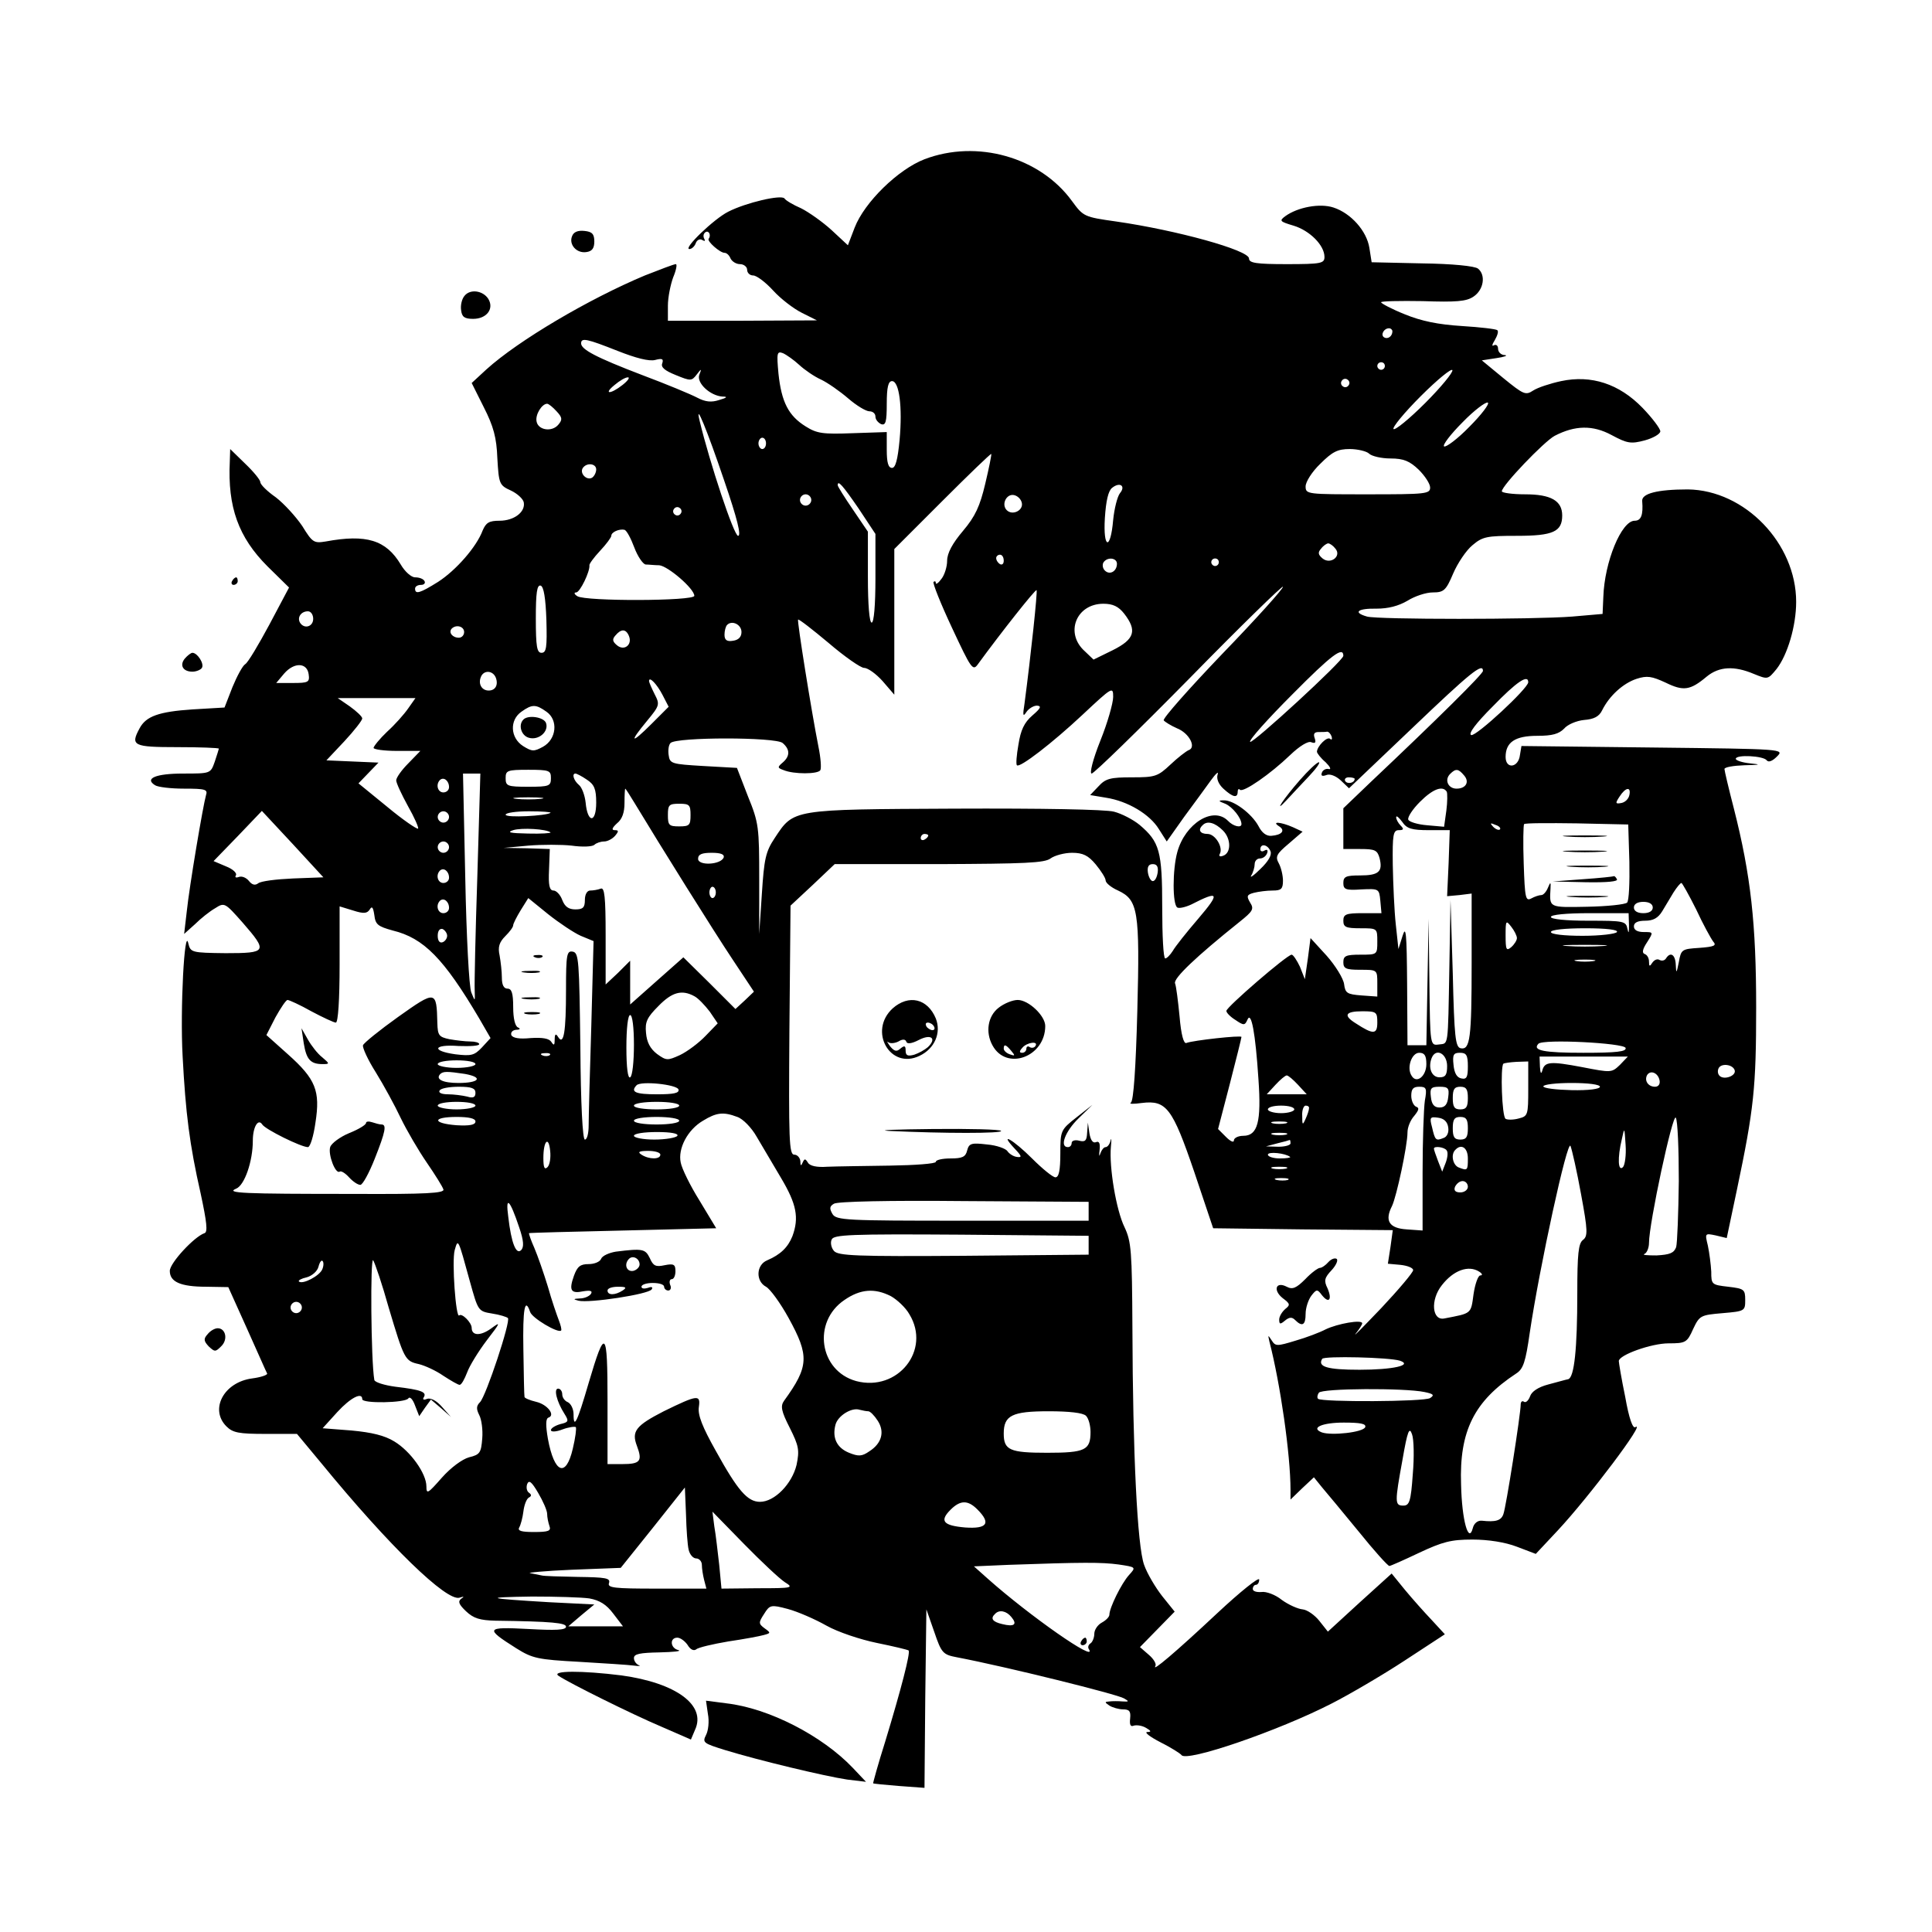 <?xml version="1.0" standalone="no"?>
<!DOCTYPE svg PUBLIC "-//W3C//DTD SVG 20010904//EN"
 "http://www.w3.org/TR/2001/REC-SVG-20010904/DTD/svg10.dtd">
<svg version="1.0" xmlns="http://www.w3.org/2000/svg"
 width="512pt" height="512pt" viewBox="0 0 512 512"
 preserveAspectRatio="xMidYMid meet">
<g transform="translate(0,512) scale(0.1,-0.1)"
fill="#000000" stroke="none">
<path d="M2450 4698 c-70 -27 -159 -114 -185 -181 l-18 -47 -43 40 c-24 22
-61 48 -81 58 -21 9 -41 21 -44 26 -8 11 -102 -11 -149 -35 -38 -19 -121 -99
-103 -99 6 0 14 7 17 16 3 8 11 12 17 8 7 -4 9 -3 5 4 -3 6 -2 13 4 17 9 5 15
-9 8 -18 -5 -6 30 -37 42 -37 6 0 13 -7 16 -15 4 -8 15 -15 25 -15 10 0 19 -7
19 -15 0 -8 7 -15 16 -15 9 0 33 -18 53 -40 20 -22 54 -48 76 -59 l40 -20
-197 -1 -198 0 0 40 c0 22 7 56 14 75 8 19 11 35 7 35 -5 0 -41 -14 -82 -30
-148 -62 -335 -172 -420 -249 l-39 -36 32 -64 c26 -51 34 -81 36 -135 4 -68 5
-72 36 -86 17 -8 32 -22 34 -31 5 -26 -26 -49 -64 -49 -28 0 -36 -5 -45 -26
-16 -43 -70 -105 -118 -136 -48 -30 -61 -34 -61 -18 0 6 7 10 16 10 8 0 12 5
9 10 -3 6 -14 10 -25 10 -10 0 -27 15 -38 34 -39 65 -91 81 -199 61 -31 -5
-35 -3 -62 41 -17 25 -48 59 -70 76 -23 16 -41 34 -41 40 0 6 -18 28 -40 49
l-40 39 -1 -33 c-6 -121 23 -201 100 -278 l57 -56 -52 -98 c-29 -54 -57 -101
-64 -105 -7 -4 -22 -32 -34 -61 l-21 -54 -85 -5 c-89 -6 -123 -18 -140 -50
-25 -46 -17 -50 100 -50 61 0 110 -2 110 -4 0 -1 -5 -17 -11 -35 -11 -31 -11
-31 -84 -31 -72 0 -103 -13 -74 -31 8 -5 42 -9 77 -9 56 0 63 -2 58 -17 -8
-28 -44 -241 -51 -308 l-7 -60 29 26 c15 15 39 34 53 42 25 16 26 15 73 -38
67 -77 65 -81 -45 -81 -91 1 -93 2 -99 26 -10 47 -22 -174 -15 -300 8 -150 18
-232 48 -364 16 -75 19 -101 10 -104 -27 -9 -92 -79 -92 -100 0 -29 28 -42 97
-42 l58 -1 50 -111 c28 -62 51 -115 53 -118 1 -4 -17 -10 -40 -13 -75 -10
-113 -82 -68 -127 17 -17 33 -20 104 -20 l83 0 64 -77 c181 -221 333 -368 367
-357 12 4 13 3 4 -3 -9 -7 -6 -15 13 -33 20 -19 37 -24 78 -25 152 -2 187 -6
187 -16 0 -9 -28 -10 -100 -6 -113 6 -116 2 -32 -51 43 -27 57 -30 167 -36 66
-4 131 -8 145 -10 14 -2 19 -1 13 1 -7 3 -13 11 -13 19 0 11 16 14 68 15 37 1
59 3 50 6 -22 5 -24 33 -3 33 8 0 20 -9 27 -19 7 -12 16 -17 23 -12 5 5 44 14
85 21 41 6 84 14 94 17 19 5 19 6 2 18 -16 12 -16 15 -1 38 15 24 18 25 63 13
26 -7 72 -27 102 -44 30 -17 90 -37 134 -46 44 -9 82 -18 84 -20 5 -6 -20
-103 -62 -241 -19 -60 -33 -111 -32 -111 0 -1 31 -4 68 -7 l68 -5 2 237 3 236
21 -60 c19 -56 23 -60 60 -67 131 -25 425 -98 443 -109 14 -8 13 -9 -4 -8 -11
1 -27 1 -35 0 -13 -1 -13 -2 0 -11 8 -5 25 -10 36 -10 17 0 21 -5 19 -24 -2
-17 1 -23 10 -19 8 2 22 0 32 -6 14 -8 15 -11 3 -11 -8 -1 8 -13 35 -27 28
-14 53 -30 56 -34 12 -20 257 64 399 137 47 24 134 75 192 113 l107 70 -35 38
c-20 21 -52 57 -71 80 l-35 43 -85 -77 -84 -77 -23 29 c-12 15 -32 29 -44 30
-12 1 -37 12 -55 25 -17 14 -42 23 -54 21 -13 -1 -23 2 -23 8 0 6 4 11 8 11 5
0 9 6 9 14 0 8 -50 -32 -111 -89 -111 -104 -175 -158 -164 -140 3 6 -5 19 -18
30 l-23 20 46 47 46 47 -33 41 c-18 23 -40 60 -48 83 -18 50 -30 294 -31 628
-1 204 -3 229 -21 267 -22 45 -41 159 -36 213 2 18 1 26 -1 16 -2 -9 -8 -17
-13 -17 -5 0 -11 -8 -14 -17 -3 -10 -4 -6 -2 9 2 18 -1 25 -10 21 -8 -3 -14 6
-17 24 l-4 28 -2 -27 c-1 -21 -5 -25 -21 -21 -11 3 -20 0 -20 -6 0 -6 -4 -11
-10 -11 -23 0 -7 42 28 76 l37 36 -42 -33 c-42 -33 -43 -35 -43 -96 0 -45 -4
-63 -13 -63 -7 0 -35 23 -62 50 -49 49 -90 73 -46 26 19 -20 20 -24 6 -22 -9
1 -20 8 -25 15 -4 7 -29 16 -54 18 -42 5 -48 3 -53 -16 -4 -17 -13 -21 -44
-21 -22 0 -39 -4 -39 -9 0 -5 -55 -9 -122 -10 -68 -1 -142 -2 -166 -3 -27 -2
-46 2 -51 11 -7 11 -9 11 -14 0 -4 -10 -6 -9 -6 4 -1 9 -8 17 -16 17 -14 0
-15 38 -13 330 l3 330 59 55 58 55 277 0 c227 1 279 3 295 15 11 8 37 15 57
15 29 0 43 -7 63 -31 14 -17 26 -36 26 -42 0 -7 15 -19 33 -27 53 -25 58 -53
51 -320 -4 -151 -10 -237 -17 -242 -6 -4 7 -4 29 -1 65 8 81 -13 139 -183 l50
-149 238 -3 238 -2 -6 -44 -7 -45 33 -3 c19 -2 34 -8 34 -14 0 -6 -38 -51 -84
-100 -47 -49 -77 -80 -68 -68 9 11 17 24 17 27 0 11 -66 -1 -97 -16 -15 -8
-52 -22 -80 -30 -49 -15 -53 -15 -63 1 -10 15 -10 15 -6 -3 29 -112 56 -300
56 -394 l0 -25 31 30 31 29 21 -26 c12 -14 56 -67 97 -117 41 -51 78 -92 82
-92 3 0 39 16 79 35 62 29 84 35 141 35 42 0 87 -7 118 -19 l50 -19 59 63 c82
88 235 291 205 273 -7 -5 -17 23 -27 80 -10 48 -17 91 -17 95 0 16 86 47 132
47 45 0 49 2 65 38 17 36 20 37 78 42 59 5 60 6 60 35 0 28 -3 30 -45 35 -44
5 -45 6 -45 40 -1 19 -5 50 -9 69 -8 33 -8 33 21 27 l29 -7 27 128 c45 214 51
270 51 483 0 221 -14 350 -59 527 -14 54 -25 101 -25 105 0 5 24 9 53 10 43 1
45 2 15 5 -21 2 -38 8 -38 12 0 12 74 8 82 -4 5 -6 15 -2 27 10 20 20 20 20
-328 24 l-349 4 -4 -24 c-4 -34 -38 -38 -38 -5 0 39 25 56 84 56 40 0 57 5 71
19 9 11 33 21 53 23 26 2 40 9 48 26 19 38 55 71 91 83 28 9 40 7 77 -10 47
-23 65 -21 109 16 33 27 73 29 125 7 37 -15 37 -15 60 13 29 37 52 114 52 178
0 155 -136 296 -287 298 -81 0 -123 -11 -121 -31 3 -37 -3 -52 -20 -52 -35 0
-80 -109 -83 -202 l-2 -45 -81 -7 c-103 -8 -514 -8 -543 0 -39 11 -25 22 25
21 31 0 58 7 82 21 19 12 49 22 67 22 29 0 35 5 54 50 12 28 35 62 51 75 27
23 38 25 118 25 96 0 120 11 120 54 0 39 -30 56 -98 56 -34 0 -62 4 -62 8 0
15 112 132 140 147 54 28 101 29 151 2 41 -22 51 -24 88 -14 22 6 41 17 41 24
0 7 -21 35 -47 62 -62 64 -136 88 -216 71 -28 -6 -62 -17 -74 -25 -20 -13 -25
-11 -79 33 l-57 47 39 6 c21 3 31 7 22 8 -10 0 -18 8 -18 17 0 8 -5 12 -11 9
-6 -4 -5 2 2 13 7 12 11 24 7 27 -3 3 -45 8 -94 11 -63 4 -107 13 -151 31 -35
14 -63 29 -63 32 0 3 50 4 110 3 89 -3 116 -1 135 12 27 18 33 57 12 74 -8 7
-69 13 -148 14 l-134 3 -6 38 c-7 45 -49 92 -95 107 -36 12 -95 1 -128 -23
-16 -12 -15 -14 22 -25 43 -13 82 -52 82 -83 0 -17 -9 -19 -100 -19 -81 0
-100 3 -100 15 0 22 -192 75 -352 98 -85 12 -87 13 -117 54 -85 117 -252 164
-391 111z m1240 -456 c0 -13 -12 -22 -22 -16 -10 6 -1 24 13 24 5 0 9 -4 9 -8z
m-2053 -52 c48 -19 83 -28 99 -24 19 5 23 3 19 -9 -4 -10 6 -19 36 -31 39 -16
42 -16 55 1 13 17 14 17 7 -1 -7 -21 29 -55 62 -57 14 0 12 -3 -9 -9 -21 -7
-37 -5 -58 6 -17 9 -82 36 -146 60 -123 47 -162 68 -162 84 0 16 16 12 97 -20z
m481 -37 c14 -13 40 -31 58 -39 17 -8 50 -31 72 -50 22 -19 47 -34 56 -34 9 0
16 -6 16 -14 0 -8 7 -16 15 -20 12 -4 15 5 15 54 0 44 4 60 14 60 19 0 28 -68
20 -156 -5 -53 -11 -74 -20 -74 -10 0 -14 14 -14 48 l0 47 -90 -3 c-79 -3 -95
-1 -125 18 -45 28 -64 64 -72 140 -5 55 -4 60 12 54 9 -4 29 -18 43 -31z
m1552 -3 c0 -5 -4 -10 -10 -10 -5 0 -10 5 -10 10 0 6 5 10 10 10 6 0 10 -4 10
-10z m107 -98 c-42 -42 -80 -73 -84 -69 -4 4 29 44 72 87 44 44 82 75 84 69 2
-6 -31 -46 -72 -87z m-2127 48 c-33 -26 -52 -25 -21 0 13 11 28 20 35 20 6 0
0 -9 -14 -20z m1924 -1 c-3 -5 -10 -7 -15 -3 -5 3 -7 10 -3 15 3 5 10 7 15 3
5 -3 7 -10 3 -15z m320 -110 c-31 -32 -62 -55 -67 -52 -5 3 17 32 49 64 31 32
62 55 67 52 5 -3 -17 -32 -49 -64z m-2419 41 c15 -16 16 -22 5 -35 -17 -21
-54 -15 -58 8 -4 18 14 47 28 47 4 0 15 -9 25 -20z m444 -183 c35 -102 46
-147 37 -147 -11 0 -75 193 -102 305 -13 55 20 -25 65 -158z m111 98 c0 -8 -4
-15 -10 -15 -5 0 -10 7 -10 15 0 8 5 15 10 15 6 0 10 -7 10 -15z m1598 -27 c7
-7 33 -13 57 -13 35 0 51 -7 75 -30 16 -16 30 -37 30 -47 0 -17 -12 -18 -165
-18 -161 0 -165 0 -165 21 0 12 17 39 39 60 32 32 46 39 78 39 21 0 45 -6 51
-12z m-1017 -80 c-14 -59 -26 -86 -59 -125 -28 -33 -42 -59 -42 -79 0 -16 -7
-38 -15 -48 -8 -11 -15 -16 -15 -11 0 4 -2 6 -6 3 -3 -3 19 -58 49 -122 50
-107 55 -115 68 -97 62 85 153 200 156 197 3 -3 -15 -172 -32 -301 -5 -31 -4
-36 5 -22 6 9 19 17 28 17 13 -1 10 -7 -12 -26 -22 -19 -31 -39 -37 -77 -5
-28 -7 -53 -4 -55 7 -8 94 59 174 134 79 74 81 75 81 47 0 -16 -15 -69 -34
-116 -20 -50 -29 -87 -23 -87 6 0 123 114 259 252 136 139 248 248 248 243 0
-6 -72 -86 -161 -178 -88 -92 -158 -171 -155 -176 3 -4 19 -14 35 -21 33 -13
52 -51 31 -58 -7 -3 -29 -20 -48 -38 -34 -32 -41 -34 -102 -34 -57 0 -70 -3
-89 -24 l-22 -23 42 -7 c58 -9 116 -44 140 -83 l21 -33 46 65 c26 35 58 79 71
97 13 18 21 25 18 16 -4 -11 2 -26 15 -38 25 -23 38 -26 38 -8 0 6 3 9 6 5 9
-8 81 42 133 92 25 24 48 38 56 34 11 -4 13 -1 9 11 -4 11 -1 16 10 16 9 0 19
0 23 1 4 0 9 -5 12 -13 2 -7 0 -10 -4 -6 -8 7 -34 -19 -35 -34 0 -4 10 -17 23
-28 12 -12 16 -20 8 -18 -7 2 -16 -3 -18 -10 -3 -8 1 -10 12 -6 9 4 25 -2 38
-14 l22 -21 167 159 c154 147 188 175 188 152 0 -8 -117 -124 -298 -295 l-72
-69 0 -54 0 -54 45 0 c39 0 45 -3 51 -24 9 -36 -2 -46 -52 -46 -37 0 -44 -3
-44 -20 0 -17 6 -20 48 -17 46 2 47 2 50 -30 l3 -33 -50 0 c-44 0 -51 -3 -51
-20 0 -17 7 -20 45 -20 45 0 45 0 45 -35 0 -35 0 -35 -45 -35 -38 0 -45 -3
-45 -20 0 -17 7 -20 45 -20 45 0 45 0 45 -36 l0 -35 -42 3 c-38 3 -43 6 -46
30 -2 15 -23 49 -46 75 l-43 47 -7 -54 -8 -55 -13 33 c-8 17 -18 32 -22 32
-12 0 -173 -139 -173 -149 0 -5 11 -16 24 -24 22 -15 25 -15 32 1 10 23 21
-35 29 -158 8 -113 -2 -150 -40 -150 -14 0 -25 -6 -25 -12 0 -7 -9 -3 -21 9
l-21 21 31 119 c17 66 31 122 31 125 0 5 -128 -9 -146 -16 -7 -3 -14 22 -18
70 -4 41 -9 81 -12 88 -5 13 56 71 171 163 35 28 39 34 28 51 -10 17 -9 21 10
26 12 3 34 6 50 6 22 0 27 4 27 26 0 14 -5 35 -11 46 -10 18 -6 25 26 52 l37
32 -26 12 c-32 14 -58 16 -36 2 17 -11 7 -23 -21 -25 -13 -1 -25 8 -34 26 -18
33 -66 69 -92 68 -15 0 -15 -2 4 -9 19 -8 43 -38 43 -54 0 -11 -22 -6 -36 9
-39 39 -113 -7 -134 -83 -13 -47 -13 -139 0 -147 5 -3 22 1 37 8 74 38 77 31
19 -37 -31 -36 -62 -75 -68 -86 -7 -11 -16 -20 -20 -20 -5 0 -8 61 -8 135 0
150 -7 174 -60 219 -17 14 -48 30 -68 35 -22 6 -193 9 -422 8 -434 -2 -426 -1
-477 -78 -24 -36 -28 -55 -34 -148 l-7 -106 0 145 c0 138 -1 149 -30 220 l-29
75 -89 5 c-84 5 -89 6 -92 29 -2 13 0 27 5 32 16 16 278 16 297 0 20 -17 20
-35 0 -52 -14 -12 -14 -14 3 -20 26 -11 91 -11 97 0 3 5 1 33 -5 62 -19 96
-57 334 -54 337 2 2 38 -26 81 -62 42 -36 85 -66 94 -66 10 0 32 -16 49 -35
l31 -36 0 193 0 193 127 127 c70 70 128 126 130 125 1 -2 -6 -37 -16 -79z
m-1031 38 c0 -8 -5 -18 -11 -22 -14 -8 -33 11 -25 25 10 16 36 13 36 -3z m695
-103 l45 -68 0 -117 c0 -72 -4 -118 -10 -118 -6 0 -10 47 -10 121 l0 120 -40
59 c-22 32 -40 61 -40 64 0 15 13 0 55 -61z m693 40 c-7 -9 -15 -41 -18 -71
-7 -82 -27 -77 -22 5 3 46 9 72 19 80 21 17 37 5 21 -14z m-818 -18 c0 -8 -7
-15 -15 -15 -8 0 -15 7 -15 15 0 8 7 15 15 15 8 0 15 -7 15 -15z m558 -8 c4
-20 -25 -34 -40 -19 -15 15 -1 44 19 40 10 -2 19 -11 21 -21z m-904 -28 c-3
-5 -10 -7 -15 -3 -5 3 -7 10 -3 15 3 5 10 7 15 3 5 -3 7 -10 3 -15z m-123 -90
c9 -24 23 -44 30 -45 8 0 24 -2 36 -2 23 -2 93 -62 93 -81 0 -14 -288 -15
-310 -1 -8 5 -10 10 -3 10 10 0 37 56 35 72 -1 3 12 21 28 38 17 18 30 36 30
40 0 10 21 19 35 16 6 -2 17 -23 26 -47z m1858 -3 c17 -20 -13 -43 -34 -26
-12 10 -13 16 -4 26 6 8 15 14 19 14 4 0 13 -6 19 -14z m-879 -32 c0 -8 -4
-12 -10 -9 -5 3 -10 10 -10 16 0 5 5 9 10 9 6 0 10 -7 10 -16z m300 -8 c0 -20
-19 -31 -32 -18 -6 6 -7 15 -4 21 10 16 36 13 36 -3z m270 4 c0 -5 -4 -10 -10
-10 -5 0 -10 5 -10 10 0 6 5 10 10 10 6 0 10 -4 10 -10z m-1782 -153 c2 -73 0
-87 -13 -87 -12 0 -15 16 -15 91 0 68 3 90 13 87 8 -3 13 -33 15 -91z m1531
17 c35 -45 28 -68 -30 -97 l-51 -25 -23 22 c-54 48 -23 126 49 126 25 0 40 -7
55 -26z m-2149 -14 c0 -21 -24 -28 -35 -10 -8 14 3 30 21 30 8 0 14 -9 14 -20z
m1135 -35 c0 -13 -8 -21 -22 -23 -17 -3 -23 2 -23 16 0 10 3 22 7 26 13 13 38
1 38 -19z m-735 0 c0 -8 -6 -15 -14 -15 -17 0 -28 14 -19 24 12 12 33 6 33 -9z
m437 -11 c9 -23 -13 -40 -32 -24 -12 10 -13 16 -4 26 15 18 28 18 36 -2z
m1893 -52 c0 -13 -241 -234 -247 -228 -4 4 46 60 112 126 104 105 135 128 135
102z m-2742 -49 c3 -21 -1 -23 -42 -23 l-44 0 21 25 c27 31 61 29 65 -2z m496
-9 c7 -19 -1 -34 -19 -34 -18 0 -28 17 -21 35 7 20 32 19 40 -1z m442 -46 l16
-31 -46 -46 c-54 -54 -60 -50 -11 9 33 40 34 43 20 70 -8 16 -15 32 -15 35 0
14 21 -8 36 -37z m2294 34 c0 -16 -138 -144 -151 -140 -9 3 12 31 57 76 63 65
94 86 94 64z m-2968 -69 c-11 -16 -36 -44 -56 -62 -20 -19 -36 -39 -36 -43 0
-4 28 -8 62 -8 l62 0 -32 -33 c-18 -18 -32 -38 -32 -45 0 -7 14 -37 31 -68 17
-30 29 -57 27 -60 -3 -2 -40 23 -82 58 l-76 62 26 27 27 28 -69 3 -69 3 48 51
c26 28 47 55 47 60 0 5 -15 19 -33 32 l-32 22 103 0 103 0 -19 -27z m366 -9
c32 -22 27 -73 -9 -93 -24 -13 -29 -13 -53 2 -34 22 -36 69 -4 91 28 20 38 20
66 0z m12 -176 c0 -21 -4 -23 -60 -23 -56 0 -60 2 -60 23 0 20 4 22 60 22 56
0 60 -2 60 -22z m2420 7 c15 -17 5 -35 -20 -35 -22 0 -33 23 -17 39 15 15 22
14 37 -4z m-2615 -267 c-5 -150 -8 -286 -7 -303 1 -30 1 -30 -9 -5 -6 14 -13
150 -16 303 l-6 277 23 0 23 0 -8 -272z m290 256 c20 -13 25 -25 25 -61 0 -55
-23 -55 -28 0 -2 19 -10 41 -18 47 -14 12 -19 30 -9 30 3 0 17 -7 30 -16z
m-365 -20 c0 -8 -7 -14 -15 -14 -15 0 -21 21 -9 33 10 9 24 -2 24 -19z m2400
22 c0 -11 -19 -15 -25 -6 -3 5 1 10 9 10 9 0 16 -2 16 -4z m-1909 -63 c70
-116 210 -340 260 -415 l57 -86 -24 -23 -25 -23 -69 69 -69 68 -70 -62 -71
-63 0 58 0 58 -32 -32 -33 -31 0 130 c0 103 -3 128 -13 124 -8 -3 -20 -5 -28
-5 -8 0 -14 -10 -14 -25 0 -20 -5 -25 -25 -25 -18 0 -28 7 -35 25 -5 14 -16
25 -23 25 -11 0 -14 14 -12 55 l2 55 -61 2 -61 1 65 6 c36 3 88 3 115 0 28 -4
54 -3 60 2 5 5 17 9 26 9 9 0 22 7 29 15 10 12 10 15 -1 15 -9 0 -7 6 6 18 14
11 20 29 20 54 0 21 1 38 2 38 1 0 12 -17 24 -37z m2153 29 c2 -4 2 -27 -1
-50 l-6 -43 -45 4 c-25 2 -48 9 -50 15 -2 7 12 28 31 47 34 34 60 44 71 27z
m484 -9 c-2 -10 -11 -19 -21 -21 -16 -3 -17 -1 -5 17 16 25 31 27 26 4z
m-2885 -10 c-18 -2 -48 -2 -65 0 -18 2 -4 4 32 4 36 0 50 -2 33 -4z m397 -43
c0 -27 -3 -30 -30 -30 -27 0 -30 3 -30 30 0 27 3 30 30 30 27 0 30 -3 30 -30z
m-1053 -168 c-45 -2 -86 -7 -93 -13 -8 -6 -16 -4 -24 6 -7 9 -19 14 -27 11 -8
-3 -11 -1 -8 4 4 6 -8 17 -26 24 l-33 14 64 66 64 67 82 -88 81 -88 -80 -3z
m413 163 c0 -8 -7 -15 -15 -15 -8 0 -15 7 -15 15 0 8 7 15 15 15 8 0 15 -7 15
-15z m269 11 c-10 -8 -119 -14 -119 -5 0 5 28 9 62 9 34 0 59 -2 57 -4z m2328
-46 l55 0 -3 -87 -4 -88 33 3 32 4 0 -184 c0 -200 -4 -231 -29 -226 -14 3 -17
29 -21 198 l-6 195 -3 -177 c-4 -220 -2 -202 -28 -206 -23 -3 -23 -3 -25 165
l-2 168 -3 -167 -3 -168 -25 0 -25 0 -1 163 c-1 134 -3 156 -12 127 l-11 -35
-7 65 c-4 36 -7 107 -8 158 -1 80 1 92 16 92 13 0 14 3 5 12 -7 7 -12 17 -12
22 0 6 7 0 16 -12 12 -18 25 -22 71 -22z m-546 -1 c22 -22 22 -60 0 -67 -8 -3
-11 -1 -9 4 11 17 -11 54 -32 54 -20 0 -26 11 -13 23 12 13 33 7 54 -14z m734
3 c-3 -3 -11 0 -18 7 -9 10 -8 11 6 5 10 -3 15 -9 12 -12z m343 -86 c1 -55 -1
-103 -6 -108 -5 -5 -53 -10 -106 -11 -102 -2 -100 -3 -97 48 1 18 0 19 -7 2
-4 -10 -12 -19 -17 -19 -6 0 -18 -4 -27 -9 -15 -8 -17 1 -20 92 -2 55 -1 103
1 105 3 3 66 3 140 2 l136 -3 3 -99z m-2859 78 c2 -2 -25 -4 -60 -3 -47 1 -57
3 -39 9 22 7 89 3 99 -6z m1001 -8 c0 -3 -4 -8 -10 -11 -5 -3 -10 -1 -10 4 0
6 5 11 10 11 6 0 10 -2 10 -4z m-1270 -31 c0 -8 -7 -15 -15 -15 -8 0 -15 7
-15 15 0 8 7 15 15 15 8 0 15 -7 15 -15z m2177 -11 c4 -10 -6 -27 -27 -47 -18
-18 -29 -25 -24 -17 5 8 9 22 9 30 0 8 6 15 14 15 8 0 16 6 19 14 3 8 0 11 -7
7 -6 -4 -11 -2 -11 3 0 17 20 13 27 -5z m-1449 -16 c-7 -20 -68 -23 -68 -4 0
12 10 16 36 16 24 0 34 -4 32 -12z m1150 -40 c-2 -13 -7 -23 -13 -23 -5 0 -11
10 -13 23 -2 15 2 22 13 22 11 0 15 -7 13 -22z m-1878 -14 c0 -8 -7 -14 -15
-14 -15 0 -21 21 -9 33 10 9 24 -2 24 -19z m3305 -84 c18 -39 39 -77 45 -85
10 -11 3 -14 -37 -17 -46 -3 -48 -4 -54 -38 -6 -30 -7 -31 -8 -7 -1 27 -14 36
-26 17 -4 -6 -11 -7 -17 -4 -6 4 -14 0 -19 -7 -7 -11 -9 -11 -9 3 0 9 -5 18
-12 20 -7 3 -5 13 7 31 17 27 17 27 -9 27 -16 0 -26 5 -26 15 0 10 10 15 30
15 21 0 34 7 45 25 8 14 22 36 30 50 9 14 18 25 21 25 2 0 20 -32 39 -70z
m-2598 45 c0 -8 -4 -15 -9 -15 -4 0 -8 7 -8 15 0 8 4 15 8 15 5 0 9 -7 9 -15z
m-707 -41 c0 -8 -7 -14 -15 -14 -15 0 -21 21 -9 33 10 9 24 -2 24 -19z m349
-74 l34 -14 -6 -225 c-4 -124 -7 -243 -7 -263 0 -21 -4 -38 -10 -38 -6 0 -11
94 -12 247 -3 227 -4 248 -20 251 -16 3 -18 -7 -18 -101 0 -112 -6 -149 -21
-125 -6 10 -9 8 -9 -7 0 -15 -2 -17 -9 -6 -6 9 -23 12 -55 10 -30 -3 -47 0
-51 8 -2 7 3 13 13 14 10 0 12 3 5 6 -8 3 -13 24 -13 54 0 37 -4 49 -15 49
-10 0 -15 10 -15 29 0 16 -3 42 -6 59 -5 22 -1 35 15 51 12 12 21 24 21 29 0
4 9 22 20 40 l20 32 53 -43 c29 -23 68 -49 86 -57z m2841 75 c0 -9 -9 -15 -25
-15 -16 0 -25 6 -25 15 0 9 9 15 25 15 16 0 25 -6 25 -15z m-3400 -5 c6 10 9
5 12 -15 3 -25 9 -30 49 -41 82 -20 135 -74 229 -233 l30 -52 -23 -25 c-20
-21 -28 -23 -70 -18 -65 9 -59 27 8 22 30 -1 55 0 55 5 0 4 -11 7 -24 7 -13 0
-38 3 -55 6 -28 6 -31 10 -32 43 -2 87 -4 87 -104 16 -49 -35 -91 -69 -93 -75
-2 -6 13 -39 34 -72 21 -34 51 -89 66 -121 16 -33 47 -86 69 -118 22 -32 42
-64 44 -71 4 -10 -45 -13 -237 -12 -298 0 -341 2 -312 14 22 9 44 72 44 127 0
36 14 60 25 43 8 -13 103 -60 121 -60 6 0 15 29 20 65 13 84 1 115 -73 181
l-57 51 24 47 c14 25 28 46 32 46 4 0 33 -13 63 -30 30 -16 60 -30 65 -30 6 0
10 60 10 154 l0 154 36 -11 c28 -9 37 -8 44 3z m3337 -42 c0 -20 -1 -24 -4
-10 -4 21 -9 22 -104 22 -59 0 -99 4 -99 10 0 6 41 10 103 10 l103 0 1 -32z
m-297 -34 c0 -6 -7 -17 -15 -24 -13 -11 -15 -7 -15 31 0 40 1 41 15 23 8 -10
15 -24 15 -30z m-2835 6 c0 -7 -6 -15 -12 -17 -8 -3 -13 4 -13 17 0 13 5 20
13 18 6 -3 12 -11 12 -18z m3100 10 c-3 -5 -44 -10 -91 -10 -49 0 -84 4 -84
10 0 6 37 10 91 10 57 0 88 -4 84 -10z m-37 -37 c-27 -2 -69 -2 -95 0 -27 2
-5 3 47 3 52 0 74 -1 48 -3z m-25 -40 c-13 -2 -33 -2 -45 0 -13 2 -3 4 22 4
25 0 35 -2 23 -4z m-2383 -93 c10 -5 28 -24 41 -41 l21 -31 -32 -33 c-18 -19
-49 -42 -68 -51 -33 -15 -36 -15 -61 3 -18 14 -27 31 -29 56 -3 29 3 41 33 71
36 37 62 44 95 26z m1810 -70 c0 -32 -11 -32 -57 -2 -34 21 -28 32 17 32 38 0
40 -2 40 -30z m-1970 -59 c0 -44 -4 -83 -10 -86 -6 -4 -10 25 -10 79 0 51 4
86 10 86 6 0 10 -33 10 -79z m2628 -8 c3 -10 -24 -13 -112 -13 -105 0 -136 6
-119 24 13 13 226 2 231 -11z m-2851 -19 c-3 -3 -12 -4 -19 -1 -8 3 -5 6 6 6
11 1 17 -2 13 -5z m2323 -24 c0 -32 -26 -53 -39 -31 -14 21 0 61 20 61 14 0
19 -7 19 -30z m55 -5 c0 -23 -4 -30 -20 -30 -21 0 -31 25 -21 51 11 28 41 12
41 -21z m55 -1 c0 -28 -3 -35 -17 -32 -12 2 -19 14 -21 36 -3 27 0 32 17 32
17 0 21 -6 21 -36z m403 4 c-22 -21 -23 -21 -100 -6 -85 16 -100 15 -106 -10
-3 -10 -5 -5 -6 11 l-1 27 117 0 117 0 -21 -22z m-3033 2 c0 -5 -22 -10 -50
-10 -27 0 -50 5 -50 10 0 6 23 10 50 10 28 0 50 -4 50 -10z m2790 -65 c0 -70
-1 -73 -25 -79 -14 -4 -30 -4 -35 -1 -10 6 -14 137 -6 146 3 2 18 4 35 5 l31
1 0 -72z m547 49 c5 -15 -28 -27 -40 -15 -5 5 -6 14 -2 21 8 13 37 9 42 -6z
m-3365 -10 c50 -9 38 -24 -17 -24 -42 0 -62 10 -48 24 8 7 18 7 65 0z m3166
-17 c2 -10 -3 -17 -12 -17 -18 0 -29 16 -21 31 9 14 29 6 33 -14z m-958 -12
l23 -25 -53 0 -53 0 23 25 c13 14 26 25 30 25 4 0 17 -11 30 -25z m-1642 -12
c3 -10 -13 -13 -57 -13 -57 0 -71 6 -54 24 12 12 106 2 111 -11z m2442 7 c0
-6 -30 -10 -75 -9 -41 1 -75 5 -75 10 0 5 34 9 75 9 44 0 75 -4 75 -10z
m-2980 -16 c0 -12 -6 -15 -22 -10 -13 3 -36 6 -51 6 -16 0 -26 4 -22 10 3 6
26 10 51 10 34 0 44 -4 44 -16z m2516 -21 c-3 -21 -6 -107 -6 -191 l0 -153
-42 3 c-47 3 -59 23 -39 62 12 25 41 160 41 195 0 14 8 33 18 44 12 15 14 21
5 24 -7 3 -13 16 -13 29 0 18 5 24 21 24 19 0 21 -4 15 -37z m62 10 c-2 -20
-9 -28 -23 -28 -14 0 -21 8 -23 28 -3 23 0 27 23 27 23 0 26 -4 23 -27z m52
-3 c0 -23 -4 -30 -20 -30 -16 0 -20 7 -20 30 0 23 4 30 20 30 16 0 20 -7 20
-30z m-2630 -20 c0 -5 -22 -10 -50 -10 -27 0 -50 5 -50 10 0 6 23 10 50 10 28
0 50 -4 50 -10z m540 0 c0 -6 -27 -10 -60 -10 -33 0 -60 4 -60 10 0 6 27 10
60 10 33 0 60 -4 60 -10z m1630 -10 c0 -5 -16 -10 -35 -10 -19 0 -35 5 -35 10
0 6 16 10 35 10 19 0 35 -4 35 -10z m39 3 c0 -5 -4 -17 -9 -28 -8 -18 -9 -17
-9 8 -1 15 4 27 9 27 6 0 10 -3 9 -7z m-1515 -23 c15 -5 38 -29 51 -52 14 -24
43 -73 65 -110 41 -69 48 -105 30 -154 -12 -30 -32 -49 -67 -64 -29 -12 -31
-55 -3 -70 11 -6 38 -43 60 -83 55 -100 54 -128 -12 -219 -10 -14 -8 -27 15
-72 24 -48 26 -59 18 -98 -12 -50 -58 -98 -97 -98 -33 0 -59 30 -117 135 -36
64 -48 95 -45 116 5 34 -3 33 -93 -11 -74 -38 -86 -53 -71 -92 15 -40 9 -48
-39 -48 l-39 0 0 167 c0 191 -6 197 -50 48 -30 -103 -40 -124 -40 -83 0 14 -7
28 -15 32 -8 3 -15 12 -15 21 0 8 -5 15 -11 15 -12 0 -4 -34 17 -67 12 -19 11
-22 -11 -27 -14 -4 -25 -11 -25 -16 0 -5 13 -5 31 2 16 6 32 8 35 6 2 -3 -1
-28 -8 -57 -18 -78 -49 -66 -66 26 -6 35 -6 53 1 56 20 6 -2 35 -32 42 -17 4
-31 10 -31 13 -1 4 -2 60 -3 125 -2 109 4 141 18 100 5 -16 74 -57 82 -49 2 2
-1 14 -6 27 -5 13 -19 53 -29 89 -11 36 -27 82 -36 103 -9 20 -15 38 -14 39 2
1 114 4 250 7 l246 6 -44 73 c-25 40 -47 85 -50 101 -8 37 18 87 59 111 36 22
54 24 91 10z m2495 -170 c-1 -85 -4 -164 -7 -175 -6 -16 -17 -20 -52 -22 -25
0 -39 1 -32 4 6 2 12 16 12 29 0 52 63 345 71 332 5 -7 8 -83 8 -168z m-3189
158 c0 -9 -15 -12 -50 -10 -65 5 -65 22 0 22 33 0 50 -4 50 -12z m540 2 c0 -6
-27 -10 -60 -10 -33 0 -60 4 -60 10 0 6 27 10 60 10 33 0 60 -4 60 -10z m2038
-18 c2 -13 -3 -25 -13 -28 -20 -8 -22 -6 -30 29 -7 26 -5 28 16 25 16 -2 25
-11 27 -26z m52 -2 c0 -23 -4 -30 -20 -30 -16 0 -20 7 -20 30 0 23 4 30 20 30
16 0 20 -7 20 -30z m-482 13 c-10 -2 -26 -2 -35 0 -10 3 -2 5 17 5 19 0 27 -2
18 -5z m893 -116 c-13 -13 -15 24 -3 74 7 33 7 32 10 -15 2 -27 -2 -54 -7 -59z
m-2506 83 c-3 -5 -31 -10 -61 -10 -30 0 -54 5 -54 10 0 6 27 10 61 10 37 0 58
-4 54 -10z m1613 3 c-10 -2 -26 -2 -35 0 -10 3 -2 5 17 5 19 0 27 -2 18 -5z
m-1957 -86 c-8 -8 -11 -1 -11 24 0 46 14 60 18 19 2 -18 -1 -37 -7 -43z m1969
63 c0 -5 -15 -9 -32 -9 l-33 1 30 8 c17 4 31 8 33 9 1 0 2 -3 2 -9z m770 -135
c18 -97 18 -111 5 -121 -12 -9 -15 -37 -15 -141 0 -148 -8 -223 -24 -228 -6
-1 -30 -8 -53 -14 -27 -7 -44 -19 -48 -31 -4 -11 -11 -18 -16 -15 -5 4 -9 0
-9 -7 0 -25 -39 -274 -46 -291 -6 -17 -21 -21 -57 -17 -11 1 -21 -7 -24 -20
-11 -42 -29 21 -31 116 -5 142 35 221 146 294 19 12 25 31 36 108 26 175 100
515 108 495 4 -10 17 -67 28 -128z m-356 116 c4 -5 2 -20 -3 -33 l-9 -23 -11
28 c-6 16 -11 30 -11 33 0 8 29 4 34 -5z m56 -21 c0 -32 -1 -33 -24 -24 -16 6
-22 35 -9 47 16 17 33 5 33 -23z m-2140 10 c0 -13 -30 -13 -50 0 -11 7 -7 10
18 10 17 0 32 -4 32 -10z m1669 -6 c2 -2 -10 -4 -27 -4 -18 0 -32 5 -32 10 0
9 47 4 59 -6z m-11 -31 c-10 -2 -26 -2 -35 0 -10 3 -2 5 17 5 19 0 27 -2 18
-5z m5 -30 c-7 -2 -21 -2 -30 0 -10 3 -4 5 12 5 17 0 24 -2 18 -5z m477 -18
c0 -8 -9 -15 -20 -15 -13 0 -18 5 -14 15 4 8 12 15 20 15 8 0 14 -7 14 -15z
m-2514 -108 c12 -35 13 -52 5 -60 -13 -13 -26 18 -34 88 -8 58 4 47 29 -28z
m1509 43 l0 -25 -334 0 c-309 0 -335 1 -345 18 -8 14 -8 20 4 27 9 6 146 9
345 7 l330 -2 0 -25z m0 -90 l0 -25 -331 -3 c-285 -2 -333 0 -344 13 -7 8 -10
22 -6 30 5 13 48 15 343 13 l338 -3 0 -25z m-1640 -95 c22 -79 22 -80 59 -86
20 -3 39 -9 42 -12 8 -8 -58 -207 -74 -223 -10 -10 -10 -18 -2 -34 6 -11 10
-39 8 -62 -3 -38 -6 -43 -35 -50 -18 -5 -48 -27 -72 -54 -37 -42 -41 -45 -41
-23 0 34 -42 93 -85 119 -26 16 -60 24 -113 29 l-77 6 39 43 c35 38 66 54 66
34 0 -12 114 -10 122 2 4 6 12 -2 18 -19 l11 -28 15 22 16 22 27 -23 26 -23
-24 27 c-14 16 -29 24 -39 21 -9 -4 -13 -2 -9 4 9 14 -7 20 -75 28 -30 4 -55
12 -56 18 -9 51 -11 329 -3 317 5 -8 24 -64 41 -125 41 -137 43 -142 80 -150
16 -4 45 -17 65 -31 20 -13 39 -24 43 -24 5 0 13 15 20 33 6 17 30 56 52 85
37 48 38 51 11 31 -28 -20 -51 -19 -51 2 0 14 -26 40 -33 33 -9 -9 -20 144
-12 173 9 32 9 31 40 -82z m-391 31 c-7 -17 -52 -41 -62 -32 -2 3 7 8 21 11
14 4 28 16 31 28 3 12 8 19 11 15 3 -3 3 -13 -1 -22z m3066 -6 c8 -5 10 -10 3
-10 -6 0 -14 -23 -18 -50 -7 -53 -5 -50 -77 -64 -33 -7 -38 49 -7 88 31 40 71
54 99 36z m-1559 -65 c16 -9 39 -30 49 -48 58 -95 -31 -206 -141 -177 -98 27
-117 157 -31 215 42 29 80 32 123 10z m-1561 -30 c0 -8 -7 -15 -15 -15 -8 0
-15 7 -15 15 0 8 7 15 15 15 8 0 15 -7 15 -15z m2910 -141 c35 -12 -19 -24
-107 -24 -86 0 -112 8 -99 29 6 8 177 4 206 -5z m65 -83 c24 -5 27 -8 15 -16
-15 -10 -287 -11 -297 -2 -3 3 -2 10 2 16 7 12 228 13 280 2z m-1474 -51 c5 0
16 -11 25 -25 19 -29 11 -60 -22 -81 -20 -14 -29 -14 -54 -4 -32 13 -45 39
-36 74 6 24 43 47 64 40 8 -2 18 -4 23 -4z m577 -12 c7 -7 12 -26 12 -43 0
-48 -14 -55 -115 -55 -99 0 -115 7 -115 51 0 48 22 59 119 59 54 0 91 -4 99
-12z m740 -30 c-5 -14 -90 -23 -115 -14 -31 12 1 26 58 26 44 0 60 -3 57 -12z
m126 -125 c-5 -72 -9 -83 -25 -83 -23 0 -23 8 -2 123 13 75 18 87 25 66 5 -13
6 -61 2 -106z m-2294 -105 c0 -9 3 -23 6 -32 5 -13 -2 -16 -41 -16 -33 0 -44
3 -39 12 4 7 9 26 11 42 2 17 8 33 14 37 8 4 8 8 1 13 -6 4 -8 14 -5 23 5 12
12 6 29 -23 13 -22 24 -47 24 -56z m375 -95 c3 -13 12 -23 20 -23 8 0 15 -8
15 -17 0 -10 3 -28 6 -40 l6 -23 -132 0 c-113 0 -131 2 -126 15 4 13 -9 15
-82 16 -48 1 -91 2 -97 4 -5 1 -19 4 -30 6 -11 1 39 6 110 9 l130 5 85 106 85
107 3 -72 c1 -39 4 -81 7 -93z m765 107 c37 -37 26 -52 -32 -48 -58 5 -69 17
-39 47 26 26 46 26 71 1z m-510 -193 c24 -15 21 -16 -72 -16 l-96 -1 -6 63
c-4 34 -9 80 -13 102 l-5 39 83 -85 c46 -47 95 -93 109 -102z m884 47 c47 -7
47 -7 28 -28 -20 -22 -52 -87 -52 -105 0 -6 -9 -15 -20 -21 -11 -6 -20 -19
-20 -30 0 -10 -5 -22 -10 -25 -6 -4 -8 -11 -4 -16 22 -37 -159 90 -268 187
l-37 33 92 4 c197 7 246 7 291 1z m-1402 -90 c27 -5 45 -16 63 -40 l26 -34
-73 0 -72 0 34 29 35 29 -120 6 c-167 10 -178 13 -45 15 63 0 132 -2 152 -5z
m1118 -49 c17 -20 8 -27 -24 -19 -26 6 -32 15 -19 27 11 12 30 8 43 -8z"/>
<path d="M3445 3053 c-43 -49 -73 -94 -35 -53 13 14 39 42 59 63 19 20 31 37
26 37 -6 -1 -28 -22 -50 -47z"/>
<path d="M1387 3213 c-14 -14 -6 -42 14 -48 26 -8 54 16 46 39 -6 16 -48 22
-60 9z"/>
<path d="M4153 2903 c26 -2 68 -2 95 0 26 2 4 3 -48 3 -52 0 -74 -1 -47 -3z"/>
<path d="M4153 2863 c26 -2 68 -2 95 0 26 2 4 3 -48 3 -52 0 -74 -1 -47 -3z"/>
<path d="M4163 2823 c26 -2 67 -2 90 0 23 2 2 3 -48 3 -49 0 -68 -1 -42 -3z"/>
<path d="M4195 2790 l-80 -6 88 -2 c57 -1 86 2 82 8 -3 6 -7 9 -8 8 -1 -1 -38
-5 -82 -8z"/>
<path d="M4163 2743 c26 -2 67 -2 90 0 23 2 2 3 -48 3 -49 0 -68 -1 -42 -3z"/>
<path d="M1418 2583 c7 -3 16 -2 19 1 4 3 -2 6 -13 5 -11 0 -14 -3 -6 -6z"/>
<path d="M1388 2543 c12 -2 30 -2 40 0 9 3 -1 5 -23 4 -22 0 -30 -2 -17 -4z"/>
<path d="M1388 2473 c12 -2 30 -2 40 0 9 3 -1 5 -23 4 -22 0 -30 -2 -17 -4z"/>
<path d="M1393 2433 c9 -2 25 -2 35 0 9 3 1 5 -18 5 -19 0 -27 -2 -17 -5z"/>
<path d="M805 2355 c7 -43 18 -55 50 -55 19 0 19 1 -1 18 -12 9 -29 31 -38 47
l-17 30 6 -40z"/>
<path d="M970 2144 c0 -5 -20 -17 -45 -27 -24 -10 -47 -27 -50 -37 -6 -20 14
-72 25 -65 4 3 15 -4 25 -15 10 -11 23 -20 30 -20 6 0 23 31 38 69 29 73 32
91 18 91 -5 0 -16 3 -25 6 -9 3 -16 2 -16 -2z"/>
<path d="M1632 1803 c-18 -3 -36 -11 -39 -19 -3 -8 -18 -14 -33 -14 -22 0 -30
-6 -39 -31 -14 -39 -8 -48 25 -41 19 3 25 1 20 -7 -4 -6 -17 -12 -29 -12 -18
-1 -19 -2 -4 -6 28 -7 186 17 194 30 4 6 0 8 -10 4 -10 -3 -17 -2 -17 3 0 6
14 10 30 10 17 0 30 -4 30 -10 0 -5 5 -10 11 -10 6 0 9 7 5 15 -3 8 -1 15 4
15 6 0 10 10 10 21 0 18 -4 21 -29 16 -23 -5 -30 -2 -39 19 -12 24 -18 26 -90
17z m63 -34 c0 -7 -8 -15 -17 -17 -18 -3 -25 18 -11 32 10 10 28 1 28 -15z
m-45 -69 c-20 -13 -40 -13 -40 0 0 6 12 10 28 10 21 0 24 -2 12 -10z"/>
<path d="M2865 770 c-3 -5 -1 -10 4 -10 6 0 11 5 11 10 0 6 -2 10 -4 10 -3 0
-8 -4 -11 -10z"/>
<path d="M1516 4494 c-9 -22 12 -46 38 -42 15 2 21 10 21 28 0 20 -6 26 -26
28 -18 2 -29 -3 -33 -14z"/>
<path d="M1231 4336 c-7 -8 -11 -25 -9 -38 2 -18 9 -23 32 -23 36 0 56 27 40
53 -14 22 -48 27 -63 8z"/>
<path d="M615 3580 c-3 -5 -1 -10 4 -10 6 0 11 5 11 10 0 6 -2 10 -4 10 -3 0
-8 -4 -11 -10z"/>
<path d="M490 3375 c-15 -18 -5 -35 20 -35 10 0 22 5 25 10 7 11 -12 40 -25
40 -4 0 -13 -7 -20 -15z"/>
<path d="M2366 2448 c-66 -60 -7 -164 71 -126 40 19 58 61 43 99 -22 53 -72
64 -114 27z m109 -48 c3 -5 2 -10 -4 -10 -5 0 -13 5 -16 10 -3 6 -2 10 4 10 5
0 13 -4 16 -10z m-16 -55 c-8 -7 -24 -16 -36 -20 -18 -5 -23 -2 -23 11 0 13
-3 14 -14 5 -10 -9 -16 -7 -27 6 -7 10 -10 15 -5 11 5 -4 17 -3 27 2 11 7 19
6 21 -1 2 -6 14 -5 33 5 33 17 48 4 24 -19z"/>
<path d="M2646 2449 c-28 -22 -35 -64 -16 -99 37 -69 140 -31 140 51 0 27 -44
69 -73 69 -13 0 -36 -9 -51 -21z m98 -101 c-3 -5 -10 -6 -15 -3 -5 4 -9 1 -9
-4 0 -6 -5 -11 -11 -11 -8 0 -8 4 0 13 12 15 44 19 35 5z m-64 -13 c11 -13 10
-14 -4 -9 -9 3 -16 10 -16 15 0 13 6 11 20 -6z"/>
<path d="M2355 2123 c146 -7 303 -7 298 0 -2 4 -84 6 -181 5 -97 -1 -150 -3
-117 -5z"/>
<path d="M3520 1775 c-7 -8 -17 -15 -22 -15 -5 0 -23 -13 -39 -30 -24 -24 -34
-28 -49 -20 -29 15 -37 -9 -11 -30 20 -15 21 -18 7 -29 -9 -8 -16 -20 -16 -28
0 -13 3 -13 15 -3 12 10 19 10 27 2 19 -19 28 -14 28 16 0 16 7 37 15 48 14
18 16 18 28 2 19 -24 28 -12 15 18 -10 20 -8 28 11 48 12 13 18 27 13 30 -5 3
-15 -1 -22 -9z"/>
<path d="M550 1584 c-11 -12 -10 -18 3 -32 16 -15 18 -15 33 0 19 18 12 48 -9
48 -8 0 -20 -7 -27 -16z"/>
<path d="M1480 679 c28 -19 195 -102 273 -135 l78 -34 11 26 c30 65 -50 124
-195 144 -104 13 -187 13 -167 -1z"/>
<path d="M1876 578 c4 -20 1 -45 -5 -56 -10 -20 -7 -22 51 -40 88 -27 263 -69
323 -78 l50 -6 -35 37 c-81 85 -222 158 -335 171 l-54 7 5 -35z"/>
</g>
</svg>
